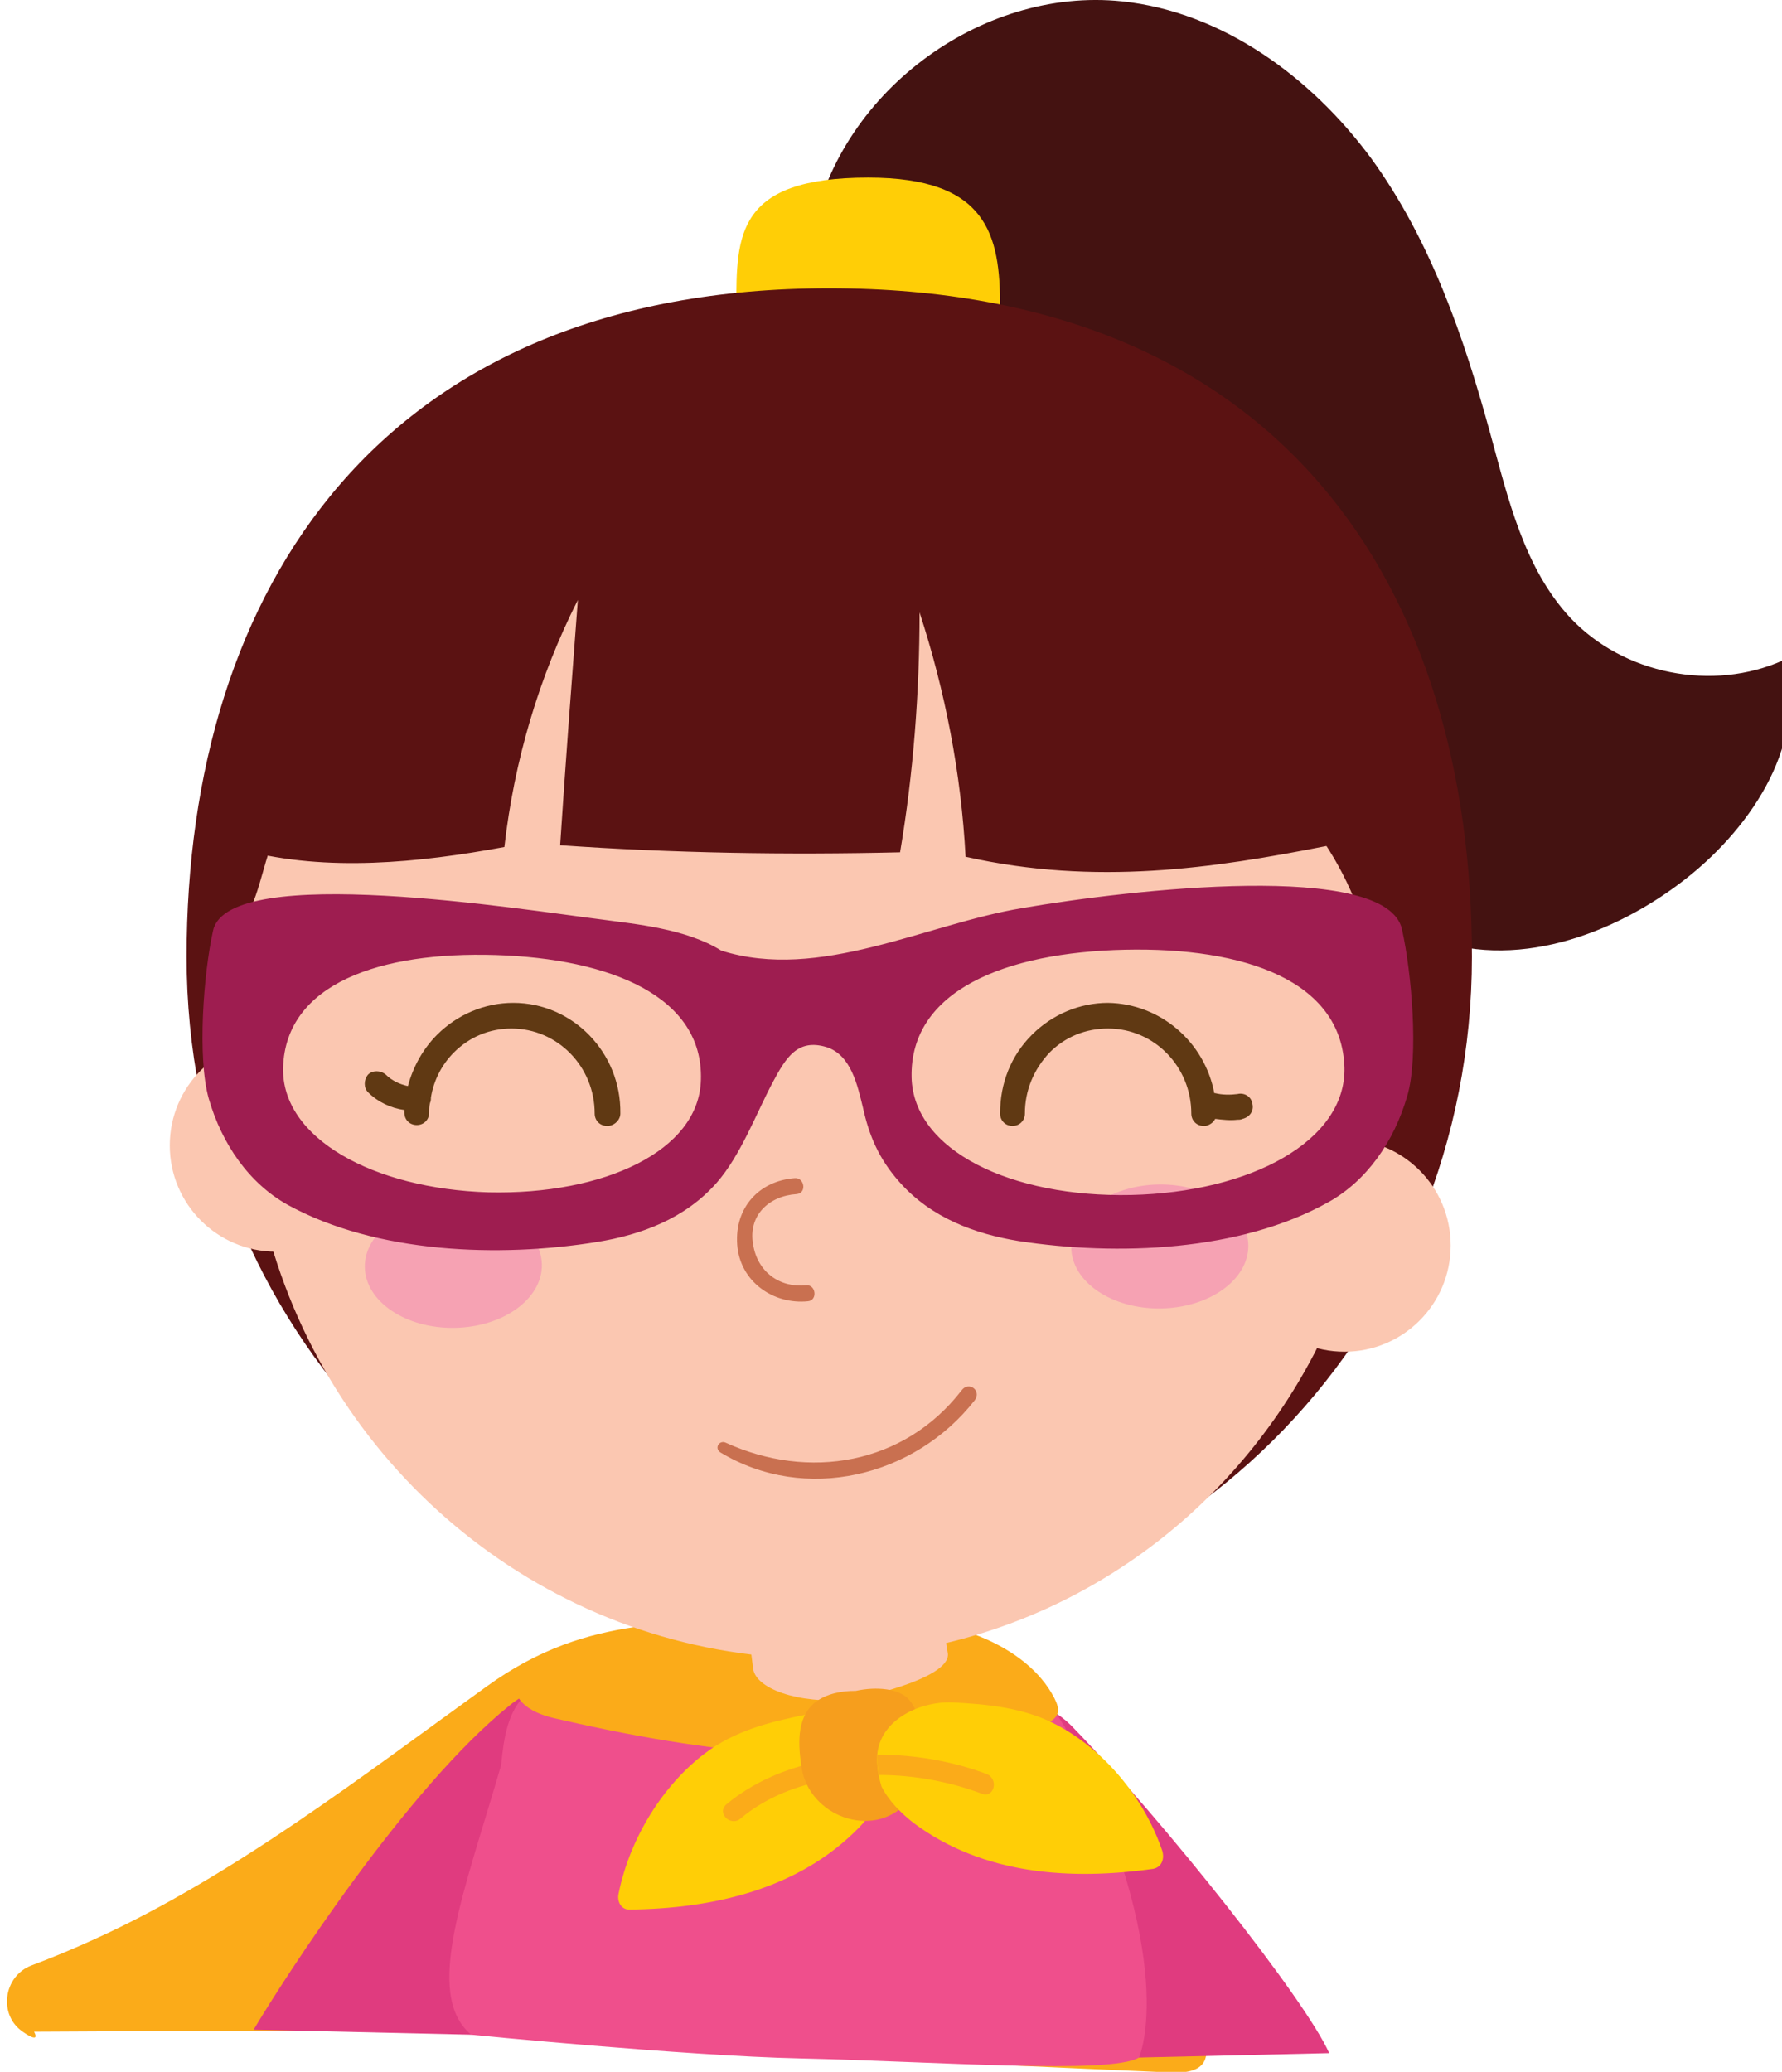 <?xml version="1.0" encoding="UTF-8" standalone="no"?>
<svg
   xmlns:dc="http://purl.org/dc/elements/1.1/"
   xmlns:cc="http://creativecommons.org/ns#"
   xmlns:rdf="http://www.w3.org/1999/02/22-rdf-syntax-ns#"
   xmlns:svg="http://www.w3.org/2000/svg"
   xmlns="http://www.w3.org/2000/svg"
   xmlns:sodipodi="http://sodipodi.sourceforge.net/DTD/sodipodi-0.dtd"
   xmlns:inkscape="http://www.inkscape.org/namespaces/inkscape"
   width="25"
   height="29.058"
   viewBox="0 0 6.615 7.688"
   version="1.1"
   id="svg2421"
   inkscape:version="1.0.2 (e86c8708, 2021-01-15)"
   sodipodi:docname="supergeroi3-head-mini-2.svg">
  <defs
     id="defs2415" />
  <sodipodi:namedview
     id="base"
     pagecolor="#ffffff"
     bordercolor="#666666"
     borderopacity="1.0"
     inkscape:pageopacity="0.0"
     inkscape:pageshadow="2"
     inkscape:zoom="9.8248374"
     inkscape:cx="15"
     inkscape:cy="17.435087"
     inkscape:document-units="px"
     inkscape:current-layer="layer1"
     inkscape:document-rotation="0"
     showgrid="false"
     inkscape:window-width="1440"
     inkscape:window-height="900"
     inkscape:window-x="0"
     inkscape:window-y="0"
     inkscape:window-maximized="0"
     units="px"
     fit-margin-top="0"
     fit-margin-left="0"
     fit-margin-right="0"
     fit-margin-bottom="0" />
  <g
     inkscape:label="Layer 1"
     inkscape:groupmode="layer"
     id="layer1"
     transform="translate(-41.755,-21.726)">
    <g
       id="g5750"
       transform="matrix(0.124,0,0,0.124,36.571,19.029)">
      <g
         id="g3360"
         transform="matrix(0.265,0,0,0.265,-124.354,8.353)">
        <path
           fill="#fbab19"
           d="m 737.7,236.3 c -0.4,-1.3 -1.4,-2.4 -2.7,-2.9 -6.3,-2.3 -13.8,-1.9 -20.1,-0.8 -11.1,1.9 -21,-0.2 -32.9,8.4 -13.9,10 -28.6,21.4 -44.2,28.5 -2.4,1.1 -4.8,2.1 -7.2,3 -3.2,1.2 -3.8,5.6 -1,7.5 4,2.8 -1.8,-4.6 0,0 75.151,-0.413 27.103,0.208 129.724,4.599 C 773.916,285.223 744.215,259.372 737.7,236.3 Z"
           id="path3358"
           sodipodi:nodetypes="cccccsccsc" />
      </g>
      <path
         fill="#e03b7f"
         d="m 70.856,73.07 c 1.005,-0.794 2.249,-0.476 3.069,0.37 2.672,2.752 6.959,8.139 7.673,9.753 l -5.694,0.131 c -0.767,-1.693 -2.852,-1.02 -3.567,-2.714 -0.37,-0.873 0.079,-1.746 -0.397,-2.566 -0.026,-0.026 -0.026,-0.079 -0.053,-0.106 -0.026,-0.026 -0.053,-0.079 -0.106,-0.159 -0.106,-0.185 -0.238,-0.344 -0.344,-0.529 -0.291,-0.397 -0.609,-0.767 -0.953,-1.111 -0.82,-0.847 -0.503,-2.381 0.37,-3.069 z"
         id="path3370"
         style="stroke-width:0.265"
         sodipodi:nodetypes="scccccscccss" />
      <path
         fill="#e03b7f"
         d="m 60.246,72.779 c -0.926,-0.926 -2.223,-0.767 -3.175,0 -3.069,2.461 -6.746,8.151 -7.672,9.712 l 6.513,0.149 c 0.979,-1.614 1,-0.733 1.953,-2.373 0.476,-0.847 0.132,-1.773 0.714,-2.566 0.026,-0.026 0.053,-0.079 0.053,-0.079 0.026,-0.026 0.053,-0.079 0.132,-0.132 0.132,-0.159 0.291,-0.318 0.423,-0.476 0.344,-0.37 0.714,-0.714 1.085,-1.032 0.926,-0.794 0.767,-2.408 -0.026,-3.201 z"
         id="path3374"
         style="stroke-width:0.265"
         sodipodi:nodetypes="sccccccccsss" />
      <path
         fill="#ef4f8c"
         d="m 73.687,73.441 c -0.318,-0.529 -0.688,-1.058 -1.217,-1.376 -0.529,-0.318 -1.164,-0.397 -1.773,-0.45 -3.81,-0.344 -7.646,-0.265 -11.456,0.238 -0.582,0.079 -1.191,0.185 -1.64,0.556 -0.609,0.529 -0.714,1.376 -0.794,2.17 -1.085,3.746 -2.343,6.848 -0.895,8.062 0,0 6.388,0.633 9.83,0.709 4.097,0.091 9.294,0.488 10.162,-0.025 0,0 1.286,-2.843 -2.217,-9.884 z"
         id="path3376"
         style="stroke-width:0.265"
         sodipodi:nodetypes="csccccsssc" />
      <path
         fill="#fbab19"
         d="m 73.449,73.07 c 0.079,-0.159 0,-0.344 -0.079,-0.503 -0.423,-0.82 -1.217,-1.402 -2.064,-1.773 -0.847,-0.37 -1.773,-0.529 -2.699,-0.635 -3.519,-0.423 -7.197,-0.212 -10.477,1.164 -0.45,0.185 -0.979,0.529 -0.873,1.032 0.026,0.212 0.185,0.37 0.37,0.503 0.318,0.212 0.661,0.291 1.032,0.37 4.736,1.085 9.737,1.64 14.367,0.159 0.159,-0.079 0.344,-0.159 0.423,-0.318 z"
         id="path3378"
         style="stroke-width:0.265" />
      <g
         id="g3414"
         transform="matrix(0.265,0,0,0.265,-124.354,8.353)">
        <path
           fill="#441211"
           d="m 731.3,96.9 c -4.1,-2.2 -8.6,-4.2 -11,-8.1 -2.1,-3.4 -2.2,-7.6 -1.6,-11.5 2.7,-16 19,-28.3 35.1,-26.6 11.3,1.2 21.3,8.5 28.1,17.7 6.7,9.2 10.5,20.2 13.5,31.2 2,7.3 3.8,15.1 9,20.7 6,6.4 16.1,8.4 24.1,4.8 2.8,9.1 -3.4,18.6 -10.8,24.5 -8.3,6.6 -19.8,10.7 -29.6,6.7 -8.3,-3.4 -13.4,-11.5 -18.2,-19 -10.3,-15.9 -22.1,-31.4 -38.6,-40.4 z"
           id="path3380" />
        <path
           fill="#ffce06"
           d="m 740,85.2 c 0,8.1 -6.7,14.6 -14.9,14.6 -8.2,0 -14.9,-6.5 -14.9,-14.6 0,-8.1 0,-14.6 14.9,-14.6 13.5,0 14.9,6.5 14.9,14.6 z"
           id="path3382" />
        <path
           fill="#5b1212"
           d="m 793.3,158.6 c 0,41.7 -32.5,75.5 -72.6,75.5 -40.1,0 -72.6,-33.8 -72.6,-75.5 0,-41.7 22.1,-75.5 72.6,-75.5 51.1,0 72.6,33.8 72.6,75.5 z"
           id="path3384" />
        <g
           id="g3406">
          <g
             id="g3392">
            <path
               fill="#fbc7b1"
               d="m 789.4,188.8 c 0,-0.1 0,-0.2 0,-0.3 -0.5,-3.8 -3.5,-6.6 -7.1,-6.8 0.4,-2.8 0.6,-5.7 0.6,-8.6 -0.6,-0.3 -1,-1.3 -1.1,-2.5 1.8,-3.6 0.9,-8.6 0.1,-12.3 -1.2,-5.8 -3.7,-10.8 -7.3,-15.4 -1.1,-2.3 -2.3,-4.6 -3.5,-6.7 -5.3,-8.8 -13.1,-16.2 -22.2,-21.1 -9.7,-5.2 -21.7,-7.5 -32.7,-6.6 -5.7,0.4 -13.4,-0.2 -17.8,3.8 -0.2,-0.3 -0.4,-0.6 -0.5,-1 0,-0.1 0,-0.1 -0.1,-0.2 -0.2,-0.6 -12.2,5.8 -13.2,6.5 -4.2,2.7 -8.2,6 -11.6,9.6 -3.4,3.6 -6.4,7.6 -8.9,11.8 -1.3,2.2 -4.6,2.9 -5.7,5.2 -1.5,3 -1.9,6.9 -3.5,9.8 -0.7,1.2 -0.9,3.3 0.3,3.5 v 0.1 c 0,2.6 0.1,5.1 0.2,7.5 -0.1,1.1 -0.2,2.3 -0.3,3.4 -0.1,0 -0.1,0 -0.2,0 -4.2,0.5 -7.1,4.4 -6.6,8.7 0.5,4 3.9,6.9 7.7,6.8 5.1,28.8 28.3,50.1 55.9,53.4 l 0.2,1.6 c 0.3,2.2 4.9,4 11,3.5 0,0 11.3,-2.2 11,-5.2 l -0.2,-1.2 c 20.9,-5 37.3,-20.2 44.7,-39.6 1.3,0.6 2.8,0.9 4.3,0.7 3.1,-0.4 5.5,-2.6 6.3,-5.4 0.3,-0.6 0.4,-1.4 0.4,-2.2 -0.1,-0.3 -0.2,-0.6 -0.2,-0.8 z"
               id="path3386" />
            <circle
               fill="#fbc7b1"
               cx="658.2"
               cy="179.9"
               r="12"
               id="circle3388" />
            <circle
               fill="#fbc7b1"
               cx="778.9"
               cy="191.2"
               r="12"
               id="circle3390" />
          </g>
          <path
             fill="#603913"
             d="m 685,163.8 c -3.2,0 -6.3,1.3 -8.6,3.6 -1.6,1.6 -2.7,3.6 -3.3,5.8 -0.9,-0.2 -1.8,-0.6 -2.5,-1.3 -0.6,-0.5 -1.5,-0.5 -2,0 -0.5,0.6 -0.5,1.5 0,2 1.1,1.1 2.6,1.8 4.1,2 0,0.1 0,0.2 0,0.3 0,0.8 0.6,1.4 1.4,1.4 0.8,0 1.4,-0.6 1.4,-1.4 0,-0.4 0,-0.7 0.1,-1.1 0.1,-0.2 0.1,-0.4 0.1,-0.6 0,0 0,0 0,0 0.3,-1.9 1.2,-3.7 2.6,-5.1 1.8,-1.8 4.1,-2.7 6.5,-2.7 5.2,0 9.4,4.3 9.4,9.6 0,0.8 0.6,1.4 1.4,1.4 0.1,0 0.1,0 0.2,0 0.7,-0.1 1.3,-0.7 1.3,-1.4 0.1,-6.9 -5.4,-12.5 -12.1,-12.5 z"
             id="path3394" />
          <path
             fill="#603913"
             d="m 768.5,175.2 c -0.1,-0.8 -0.9,-1.3 -1.7,-1.1 -0.8,0.1 -1.7,0.1 -2.5,-0.1 0,0 -0.1,0 -0.1,0 -1.1,-5.8 -6.1,-10.1 -12,-10.2 -3.2,0 -6.3,1.3 -8.6,3.6 -2.4,2.4 -3.6,5.5 -3.6,8.9 0,0.8 0.6,1.4 1.4,1.4 0.8,0 1.4,-0.6 1.4,-1.4 0,-2.6 1,-5 2.8,-6.9 1.8,-1.8 4.1,-2.7 6.6,-2.7 5.2,0 9.4,4.3 9.4,9.6 0,0.8 0.6,1.4 1.4,1.4 0.1,0 0.1,0 0.2,0 0.5,-0.1 0.9,-0.4 1.1,-0.8 0.8,0.1 1.7,0.2 2.5,0.1 0.2,0 0.4,0 0.6,-0.1 0.8,-0.2 1.3,-0.9 1.1,-1.7 z"
             id="path3396" />
          <g
             id="g3400">
            <path
               fill="#c97050"
               d="m 717,185.4 c 1.2,-0.1 0.9,-1.9 -0.2,-1.8 -4,0.3 -6.8,3.3 -6.5,7.5 0.3,4.2 4.1,6.8 8,6.4 1.1,-0.1 0.9,-1.9 -0.2,-1.8 -3,0.3 -5.5,-1.5 -6,-4.6 -0.6,-3.3 1.8,-5.5 4.9,-5.7 z"
               id="path3398" />
          </g>
          <ellipse
             transform="matrix(1,-0.013,0.013,1,-2.481,8.922)"
             fill="#f6a2b3"
             cx="678.2"
             cy="193.4"
             rx="10"
             ry="7"
             id="ellipse3402" />
          <ellipse
             transform="matrix(1,-0.013,0.013,1,-2.446,9.969)"
             fill="#f6a2b3"
             cx="758"
             cy="191.2"
             rx="10"
             ry="7"
             id="ellipse3404" />
        </g>
        <g
           id="g3410">
          <path
             fill="#9e1d50"
             d="m 785.4,155.5 c -1.7,-7.8 -30.7,-4.5 -42.9,-2.4 -10.9,1.8 -22.9,8.3 -34,4.8 -4,-2.5 -9.8,-3 -13.4,-3.5 -8.9,-1.1 -42.2,-6.5 -44,1.2 -1.1,4.9 -1.8,14.4 -0.5,19 1.5,5.2 4.6,9.6 8.9,12 10,5.5 23.9,6 35,4.2 4.9,-0.8 9.9,-2.6 13.5,-6.7 2.7,-3.1 4.4,-7.7 6.3,-11.3 1.5,-2.8 2.8,-5 6.1,-4 2.8,0.9 3.5,4.4 4.1,6.8 0.7,3.2 1.8,5.8 4.1,8.4 3.6,4.1 8.6,5.9 13.5,6.7 11.1,1.7 25,1.2 35,-4.4 4.3,-2.4 7.4,-6.8 8.9,-12 1.3,-4.4 0.5,-13.9 -0.6,-18.8 z m -103.2,29.7 c -13,-0.4 -23.4,-6.1 -23.2,-14.1 0.3,-9.5 11,-13.1 24,-12.7 13,0.4 23.5,4.7 23.2,14.1 -0.2,8 -10.9,13 -24,12.7 z m 72.6,0.3 c -13.5,0.3 -24.6,-5 -24.8,-13.3 -0.2,-9.8 10.6,-14.1 24.1,-14.4 13.5,-0.3 24.5,3.5 24.8,13.3 0.2,8.3 -10.6,14.1 -24.1,14.4 z"
             id="path3408" />
        </g>
        <path
           fill="#5b1212"
           d="m 690.3,146 c 12.8,0.9 25.6,1.1 38.4,0.8 1.5,-8.9 2.2,-18 2.2,-27.1 2.9,8.9 4.7,18.2 5.2,27.6 14.7,3.3 28,1.3 40.7,-1.2 0.8,-0.2 1.7,-0.1 2.4,-0.6 1,-0.7 1.1,-2.1 1.2,-3.3 0.3,-15.2 -9.4,-29.5 -22.3,-37.6 -12.9,-8.1 -28.6,-10.8 -43.8,-10.9 -10.1,0 -20.3,1 -29.6,4.9 -9.3,3.9 -17.6,10.8 -21.5,20 -3.4,8 -6.8,19.4 -8.5,28 9.2,2.4 19.6,1.4 29.3,-0.4 1.1,-9.7 3.9,-19.2 8.3,-27.9 -0.7,9.3 -1.4,18.5 -2,27.7 z"
           id="path3412" />
      </g>
      <g
         id="g3426"
         transform="matrix(0.265,0,0,0.265,-124.354,8.353)">
        <path
           fill="#ffce06"
           d="m 724.1,256.9 c 2.3,-2.4 4.3,-6.1 2.9,-9.1 -0.8,-1.6 -2.4,-2.6 -4,-2.9 -1.6,-0.3 -3.3,-1.1 -5,-0.7 -4,0.8 -8,1.8 -11.4,4.4 -4.6,3.5 -8.4,9.4 -9.7,15.8 -0.2,0.9 0.3,1.8 1.2,1.8 9.3,-0.1 19.1,-2.2 26,-9.3 z"
           id="path3416" />
        <path
           fill="#fbab19"
           d="m 719.5,249.5 c -3.9,0.8 -7.5,2.4 -10.4,4.8 -1.2,1 0.5,2.6 1.6,1.6 2.5,-2.1 5.7,-3.5 9.1,-4.2 -0.2,-0.7 -0.3,-1.4 -0.3,-2.2 z"
           id="path3418" />
        <path
           fill="#f69e1d"
           d="m 731.2,247 c 0,-0.1 0,-0.1 0,-0.2 -0.1,-1.6 -0.6,-3.2 -1.4,-4.2 -1.1,-1.4 -3.8,-1.6 -6.1,-1.1 -1.6,0 -3.3,0.3 -4.6,1.3 -2.2,1.8 -1.9,5 -1.5,7.5 0.9,5.3 7.9,8 11.8,3.9 1.8,-1.9 2.2,-4.8 1.8,-7.2 z"
           id="path3420" />
        <path
           fill="#ffce06"
           d="m 758.3,259.5 c -2.1,-6.1 -6.7,-11.4 -11.8,-14.1 -3.7,-2 -7.9,-2.4 -12,-2.6 -3.7,-0.1 -8.4,2.1 -8.4,6.4 0,1.1 0.2,2.1 0.5,3.1 0.8,1.6 2.2,3 3.6,4.1 7.9,5.9 17.8,6.5 27.1,5.2 1,-0.2 1.3,-1.2 1,-2.1 z"
           id="path3422" />
        <path
           fill="#fbab19"
           d="m 738.5,250.9 c -3.7,-1.4 -8,-2.2 -12.4,-2.2 0,0.1 0,0.3 0,0.4 0,0.7 0.1,1.3 0.2,1.9 4.1,0 8.1,0.8 11.6,2.1 1.4,0.6 2,-1.6 0.6,-2.2 z"
           id="path3424" />
      </g>
      <line
         fill="none"
         x1="55.986"
         y1="73.256"
         x2="55.986"
         y2="73.282"
         id="line3430"
         style="stroke-width:0.265" />
      <path
         fill="#c97050"
         d="m 70.591,63.36 c -1.72,2.223 -4.577,2.699 -7.064,1.561 -0.185,-0.079 -0.344,0.159 -0.159,0.291 2.54,1.535 5.821,0.741 7.62,-1.561 0.212,-0.291 -0.185,-0.582 -0.397,-0.291 z"
         id="path3448"
         style="stroke-width:0.265" />
    </g>
  </g>
</svg>
